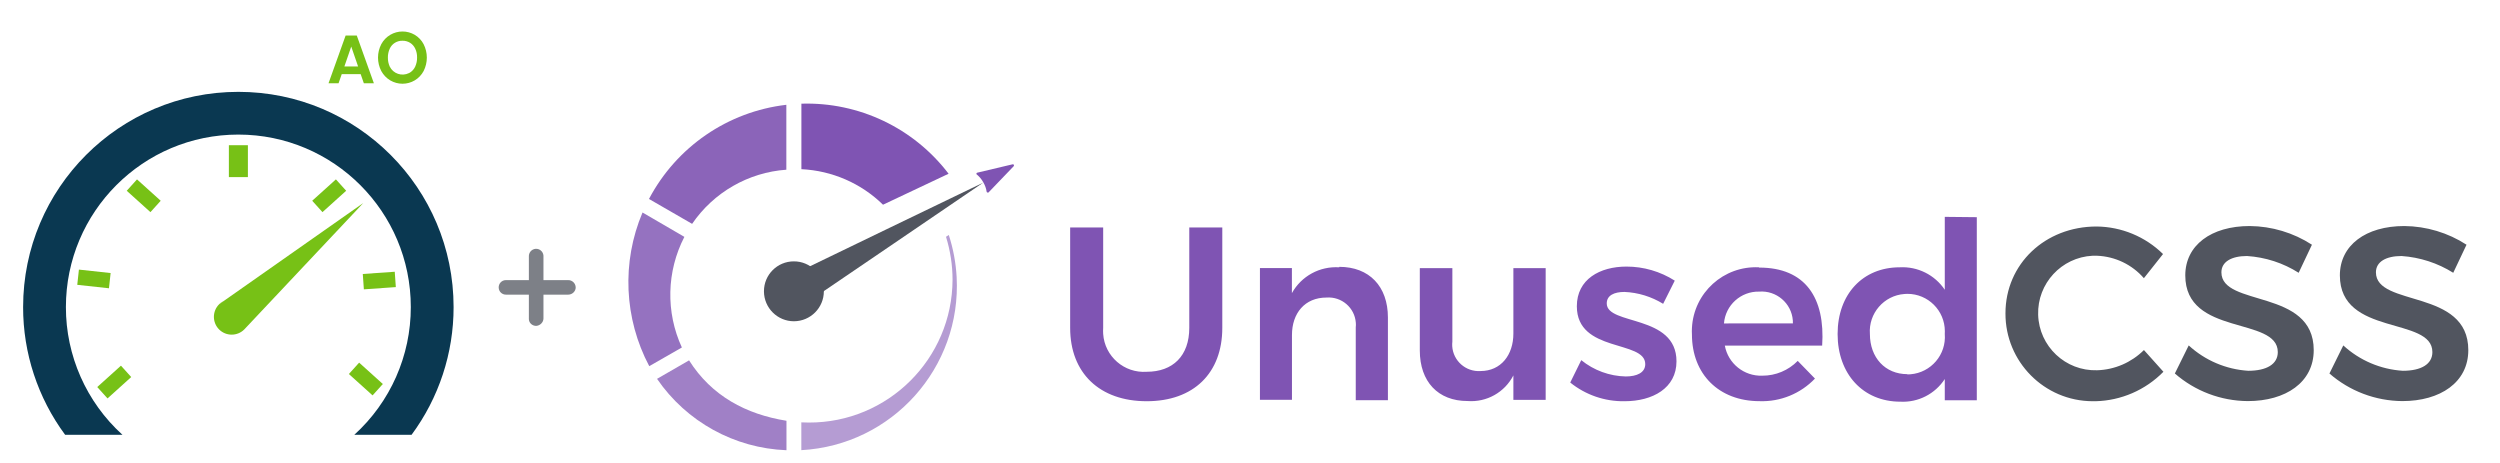 <?xml version="1.0" encoding="utf-8"?>
<!-- Generator: Adobe Illustrator 24.0.0, SVG Export Plug-In . SVG Version: 6.00 Build 0)  -->
<svg version="1.1" id="Layer_1" xmlns="http://www.w3.org/2000/svg" xmlns:xlink="http://www.w3.org/1999/xlink" x="0px"
	 y="0px"
	 viewBox="0 0 3785.9 701.6" style="enable-background:new 0 0 3785.9 701.6;" xml:space="preserve">
<style type="text/css">
	.st0{fill:#77C116;}
	.st1{fill:#0A3851;}
	.st2{fill-rule:evenodd;clip-rule:evenodd;fill:#7F54B3;}
	.st3{fill-rule:evenodd;clip-rule:evenodd;fill:#51555F;}
	.st4{fill-rule:evenodd;clip-rule:evenodd;fill:#B59CD3;}
	.st5{fill-rule:evenodd;clip-rule:evenodd;fill:#A080C6;}
	.st6{fill-rule:evenodd;clip-rule:evenodd;fill:#9572C0;}
	.st7{fill-rule:evenodd;clip-rule:evenodd;fill:#8B64B9;}
	.st8{opacity:0.75;}
	.st9{fill:#51555F;}
</style>
	<title>autoptimize</title>
	<g>
	<path class="st0" d="M546.2,112.3h-28.7l-4.8,13.8h-15.2l25.9-72.3h16.9l25.9,72.3h-15.2L546.2,112.3z M542.3,100.7l-10.4-30.2
		l-10.4,30.2H542.3z"/>
		<path class="st0" d="M590.9,121.7c-5.7-3.4-10.3-8.3-13.5-14.1c-6.6-12.8-6.6-28,0-40.7c3.1-5.8,7.8-10.7,13.5-14.1
		c11.5-6.8,25.8-6.8,37.3,0c5.6,3.4,10.3,8.3,13.3,14.1c6.5,12.8,6.5,27.9,0,40.7c-3.1,5.8-7.7,10.7-13.4,14.1
		C616.7,128.5,602.4,128.5,590.9,121.7z M621,109.8c3.4-2.2,6.1-5.3,7.8-9c1.9-4.3,2.9-8.9,2.8-13.6c0.1-4.7-0.8-9.3-2.8-13.5
		c-1.7-3.7-4.4-6.8-7.8-8.9c-3.5-2.1-7.4-3.2-11.5-3.1c-4.1-0.1-8.1,1-11.5,3.1c-3.4,2.1-6.1,5.2-7.8,8.9c-1.9,4.2-2.9,8.9-2.8,13.5
		c-0.1,4.7,0.9,9.3,2.8,13.6c5.3,10.8,18.3,15.2,29.1,9.9C619.9,110.5,620.5,110.2,621,109.8z"/>
		<path class="st1" d="M686.9,465c0.1,69.6-22.2,137.4-63.6,193.4h-86.7c54.5-49.5,85.6-119.7,85.5-193.4
		c0-144.3-116.9-261.2-261.2-261.2S99.8,320.8,99.8,465c-0.1,73.6,31,143.9,85.6,193.4H98.6C57.2,602.4,34.9,534.6,35,465
		c0-180,145.9-325.9,326-325.9S686.9,285,686.9,465z"/>
		<path class="st0"
			  d="M550.2,307.4L369.9,498.9c-10.5,10.5-27.6,10.5-38.1,0s-10.5-27.6,0-38.1l7.6-5.4L550.2,307.4z"/>
		<path class="st0" d="M339.4,455.4l-7.6,5.4C334,458.5,336.6,456.7,339.4,455.4z"/>
		<rect x="346.6" y="219.9" class="st0" width="28.8" height="48.3"/>

		<rect x="549.9" y="413" transform="matrix(0.998 -6.982913e-02 6.982913e-02 0.998 -28.247 41.131)"
			  class="st0" width="48.5" height="23.3"/>

		<rect x="130.8" y="398.3" transform="matrix(0.108 -0.994 0.994 0.108 -293.033 518.33)" class="st0"
			  width="23.2" height="48.3"/>

		<rect x="148.6" y="566.7" transform="matrix(0.743 -0.67 0.67 0.743 -342.819 264.618)" class="st0"
			  width="48.3" height="23.2"/>

		<rect x="542.1" y="549.9" transform="matrix(0.67 -0.743 0.743 0.67 -243.459 600.75)" class="st0"
			  width="23.2" height="48.3"/>

		<rect x="205.9" y="272.3" transform="matrix(0.67 -0.743 0.743 0.67 -148.341 259.442)" class="st0"
			  width="23.2" height="48.3"/>

		<rect x="474.1" y="284.8" transform="matrix(0.743 -0.67 0.67 0.743 -70.28 410.047)" class="st0"
			  width="48.3" height="23.2"/>
</g>
	<path class="st2" d="M1670.6,496.5v-152h-50v152c0,68.6,44.8,111.1,115.9,111.1S1851,565.1,1851,496.5v-152h-50v152
	c0,42.5-24.9,66.5-64.5,66.5c-34,2.4-63.6-23.3-65.9-57.3C1670.4,502.6,1670.4,499.6,1670.6,496.5L1670.6,496.5z M2028.1,404.8
	c-29.5-1.9-57.4,13.3-71.7,39.1v-38H1908v199.5h48.5v-98.1c0-32.9,19.4-56.7,52.3-56.7c22.8-1.7,42.7,15.3,44.4,38.1
	c0.2,2.3,0.2,4.6-0.1,6.9v110.4h48.7V480.9c0-47.3-28.3-76.8-73.7-76.8L2028.1,404.8z M2291.8,406v99.2c0,32-18.6,56.7-49.9,56.7
	c-22.2,1.4-41.3-15.5-42.7-37.6c0,0,0,0,0,0c-0.1-2.3-0.1-4.7,0.2-7V406h-49.3v124.8c0,47,27.5,76.5,72.3,76.5
	c28.9,2.2,56.2-13.1,69.4-38.8v37h48.9V406L2291.8,406z M2518.6,460.1l17.6-35.1c-21.9-13.9-47.2-21.3-73.1-21.3
	c-40.2,0-75.2,19.1-75.2,60.1c0,70.8,103.6,50.7,103.6,87.6c0,13-12.8,18.7-29.5,18.7c-24.6-0.5-48.3-9.2-67.4-24.7l-16.7,33.9
	c23.3,18.8,52.4,28.8,82.3,28.3c42.5,0,78.6-19.8,78.6-60.4c0-71.6-105.6-54.1-105.6-87.7c0-12.2,11.2-17.4,26.9-17.4
	C2480.8,443,2500.9,449.2,2518.6,460.1L2518.6,460.1z M2663.7,404.8c-53.4-2.6-98.8,38.5-101.5,91.9c-0.2,3.3-0.2,6.5,0,9.8
	c0,59.9,40.7,101,102.4,101c31.6,1.1,62.1-11.4,83.9-34.2l-26.1-26.8c-14.1,14.4-33.5,22.5-53.7,22.4c-27.6,1-51.7-18.4-56.7-45.5
	h147.4c4.8-72.4-25.4-118.2-95.4-118.2L2663.7,404.8z M2610.7,489.8c2.2-27.7,25.6-48.8,53.3-48.2c26.1-2,49,17.5,51,43.6
	c0.1,1.5,0.2,3,0.1,4.5L2610.7,489.8z M2945.1,328.4v110.4c-15.2-22.6-41.1-35.5-68.3-34c-55.8,0-94,40.7-94,101
	s38.2,102.5,95.1,102.5c26.9,1.4,52.5-11.7,67.2-34.3v32.2h48.5V328.9L2945.1,328.4z M2888.4,566.6c-33.6,0-56.7-25.1-56.7-60.8
	c-2.3-31.2,21.2-58.4,52.4-60.6c1.4-0.1,2.8-0.2,4.3-0.2c31.3-0.1,56.7,25.2,56.8,56.5c0,0,0,0,0,0c0,1.4,0,2.8-0.1,4.3
	c2.5,31.2-20.8,58.5-52,61c-1.6,0.1-3.1,0.2-4.7,0.2L2888.4,566.6z"/>
	<path class="st3" d="M3246.6,421.3l29-36.6c-26.9-26.4-62.9-41.3-100.6-41.7c-77.9,0-138,56.7-138,131.5
	c-0.3,73.2,58.7,132.8,131.9,133.1c0,0,0.1,0,0.1,0c1.4,0,2.9,0,4.3,0c38.8-0.9,75.7-16.9,102.9-44.6l-29.5-32.9
	c-18.9,18.8-44.2,29.8-70.9,30.6c-47.9,1.5-87.9-36.2-89.3-84.1c-1.4-47.2,35.2-86.9,82.3-89.3c2.3-0.1,4.7-0.1,7,0
	C3203.1,388.4,3228.8,400.7,3246.6,421.3L3246.6,421.3z M3481,413.1l20.1-42.5c-28.1-18.2-60.8-28-94.2-28.3
	c-58.5,0-97.6,29.2-97.6,74.7c0,92.8,140.1,61.8,140.1,116.2c0,18.3-16.9,28.3-44.8,28.3c-33.6-2.1-65.4-15.7-90.1-38.4l-21,42.5
	c30.6,26.7,69.8,41.5,110.4,41.8c57.4,0,99.9-28.3,99.9-77.2c0-93.6-139.8-64.8-139.8-117.8c0-16,15.3-24.7,38.8-24.7
	C3430.6,389.5,3457.5,398.2,3481,413.1z M3715.1,413.1l20.1-42.5c-28.1-18.2-60.8-28-94.2-28.3c-58.5,0-97.6,29.2-97.6,74.7
	c0,92.8,140.1,61.8,140.1,116.2c0,18.3-16.9,28.3-44.8,28.3c-33.6-2.1-65.4-15.7-90.1-38.4l-21,42.5c30.6,26.7,69.8,41.5,110.4,41.8
	c57.4,0,99.9-28.3,99.9-77.2c0-93.5-139.9-64.8-139.9-117.8c0-16,15.3-24.7,38.8-24.7C3664.6,389.6,3691.5,398.3,3715.1,413.1
	L3715.1,413.1z"/>
	<path class="st4" d="M1213.5,681.7c137.4-7.5,242.7-124.9,235.2-262.3c-1.2-21.6-5.2-43-11.9-63.6l-4.2,2.8c6.5,21,9.9,43,9.9,65
	c-0.4,119.8-97.8,216.6-217.6,216.3c-3.8,0-7.6-0.1-11.4-0.3V681.7z"/>
	<path class="st5" d="M995,573.7c44.5,65,117.2,105.1,196,108.1v-44.6c-61.1-9.8-113.4-37.5-147.5-91.5L995,573.7z"/>
	<path class="st6"
		  d="M973,321.8c-31.8,75.1-28,160.6,10.2,232.7l49.4-28.3c-24.6-53.4-23.2-115.2,3.8-167.5L973,321.8z"/>
	<path class="st7"
		  d="M1190.8,158.7c-88.6,10.3-166.4,63.7-208,142.6l65.3,37.7c32.6-47.7,85.1-77.9,142.7-82L1190.8,158.7z"/>
	<path class="st2"
		  d="M1436.5,263.1c-52.8-69.3-135.8-108.8-222.9-106.1v99.2c46.4,2.2,90.4,21.3,123.6,53.8L1436.5,263.1z"/>
	<path class="st3" d="M1202.1,395.8c25-0.1,45.4,20.2,45.5,45.2c0.1,25-20.2,45.4-45.2,45.5c-25,0.1-45.4-20.2-45.5-45.2c0,0,0,0,0,0
	V441C1156.9,416,1177.2,395.8,1202.1,395.8L1202.1,395.8z"/>
	<polygon class="st3" points="1488.9,276.6 1353.8,368.6 1218.7,460.5 1206.7,439.6 1194.6,418.7 1341.7,347.6 "/>
	<path class="st2" d="M1535,251.8l-38.1,39.7c-0.5,0.3-1.2,0.3-1.7,0c-0.6-0.2-1-0.7-1.1-1.3c-0.7-5-2.5-9.8-5.1-14.2
	c-2.4-4.4-5.7-8.3-9.5-11.5c-0.8-0.4-1.1-1.3-0.8-2.1c0.2-0.3,0.4-0.6,0.8-0.8l54-12.8c0.7-0.1,1.4,0.1,1.8,0.7
	C1535.7,250.4,1535.6,251.3,1535,251.8z"/>
	<g class="st8">
	<path class="st9" d="M811.9,493.5c-6.3,0-11.3-5-11-11l0,0v-94c-0.3-6.1,4.3-11.3,10.4-11.7c6.1-0.3,11.3,4.3,11.7,10.4v95.2
		C822.9,488.1,817.9,493.2,811.9,493.5z"/>
		<path class="st9" d="M860.4,446.2h-93.9c-6.1,0.2-11.2-4.6-11.3-10.7c-0.2-6.1,4.6-11.2,10.7-11.3h94.5c6.1-0.1,11.1,4.7,11.4,10.7
		C872.1,440.9,866.8,446.2,860.4,446.2L860.4,446.2z"/>
</g>
</svg>
